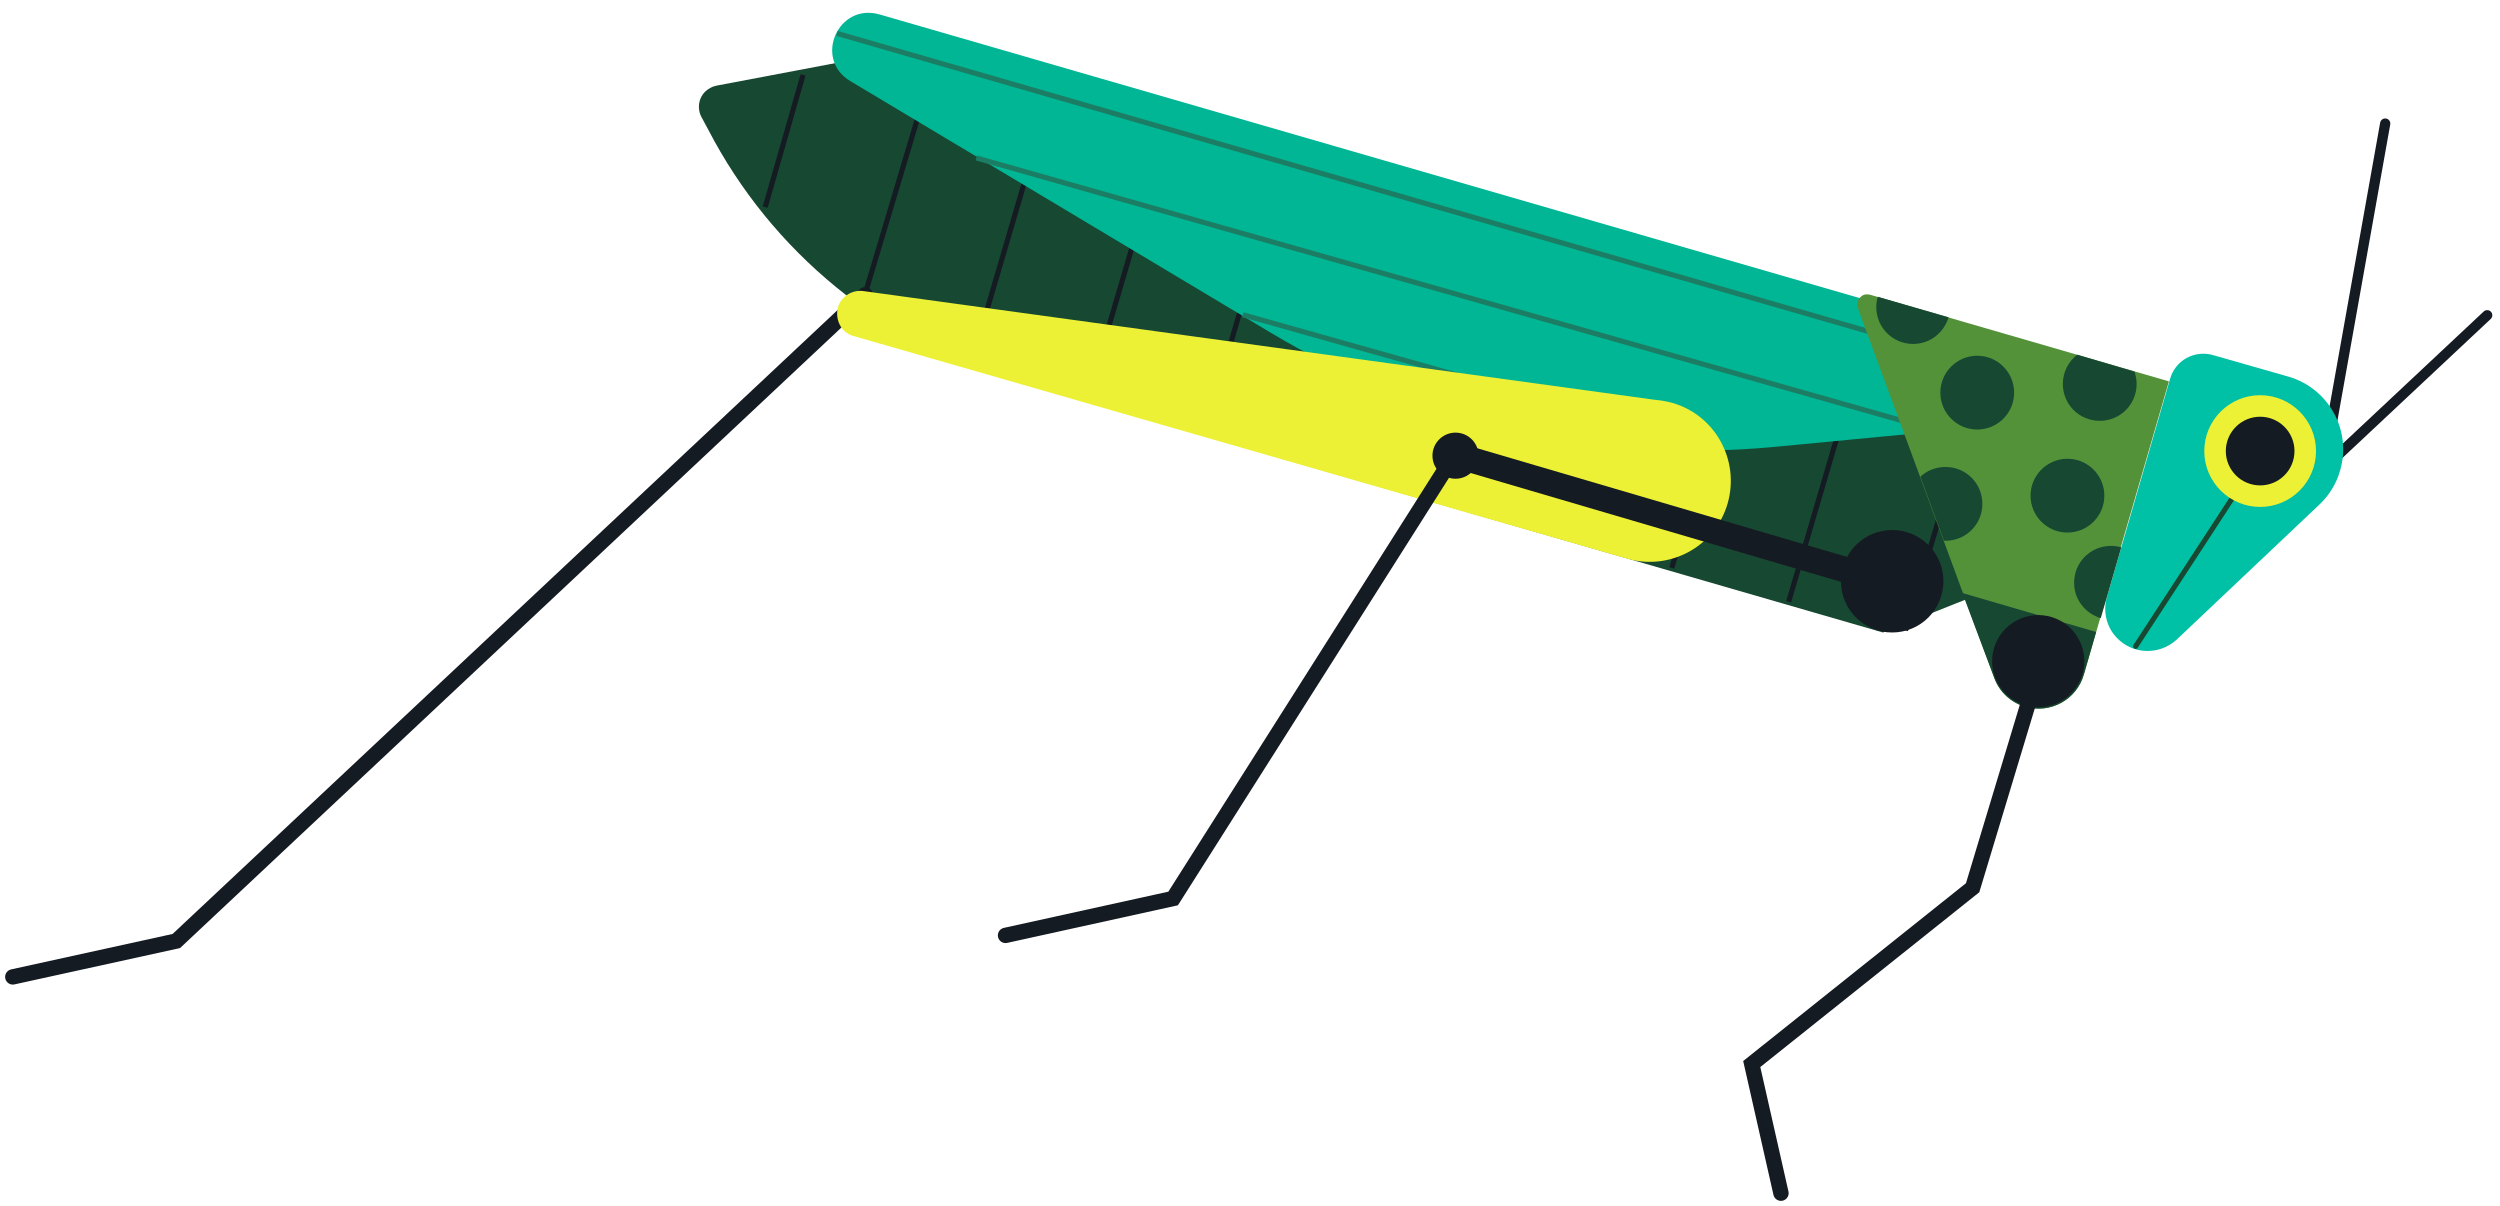 <svg xmlns="http://www.w3.org/2000/svg" xmlns:xlink="http://www.w3.org/1999/xlink" version="1.1" width="243.9" height="117.656" viewBox="-0.25 -1.006 243.9 117.656">
  <!-- Exported by Scratch - http://scratch.mit.edu/ -->
  <g id="ID0.1669118283316493">
    <g id="Page-1">
      <g id="Grasshopper-5Grasshopper-5">
        <path id="Path" fill="#174832" stroke="none" stroke-width="1" d="M 200.9 53.75 L 183.45 60.7 L 98.8 36.2 C 85.9 32.45 75.05 23.6 68.85 11.65 L 68.15 10.35 C 67.65 9.3 68.05 8.05 69.1 7.55 C 69.25 7.45 69.45 7.4 69.65 7.35 L 92.6 3 L 206.1 35.85 L 200.9 53.75 Z "/>
        <g id="Group">
          <path id="Path" fill="none" stroke="#151B22" stroke-width="0.5" d="M 194 32.6 L 185.65 60.5 "/>
          <path id="Path" fill="none" stroke="#151B22" stroke-width="0.5" d="M 182.6 29.3 L 174.25 57.7 "/>
          <path id="Path" fill="none" stroke="#151B22" stroke-width="0.5" d="M 171.2 26 L 162.85 54.4 "/>
          <path id="Path" fill="none" stroke="#151B22" stroke-width="0.5" d="M 159.8 22.7 L 151.45 51.1 "/>
          <path id="Path" fill="none" stroke="#151B22" stroke-width="0.5" d="M 148.4 19.4 L 140.05 47.8 "/>
          <path id="Path" fill="none" stroke="#151B22" stroke-width="0.5" d="M 137 16.1 L 128.65 44.5 "/>
          <path id="Path" fill="none" stroke="#151B22" stroke-width="0.5" d="M 125.6 12.8 L 117.25 41.2 "/>
          <path id="Path" fill="none" stroke="#151B22" stroke-width="0.5" d="M 114.2 9.5 L 105.85 37.9 "/>
          <path id="Path" fill="none" stroke="#151B22" stroke-width="0.5" d="M 102.8 6.2 L 94.45 34.65 "/>
          <path id="Path" fill="none" stroke="#151B22" stroke-width="0.5" d="M 91.4 3.4 L 83.05 31.35 "/>
          <path id="Path" fill="none" stroke="#151B22" stroke-width="0.5" d="M 78.1 6.3 L 74.4 19.2 "/>
        </g>
        <g id="Group">
          <path id="Path" fill="#00B694" stroke="none" stroke-width="1" d="M 194.05 31.8 L 85.55 0.4 C 81.5 -0.75 79.1 4.75 82.7 6.9 L 123.8 31.5 C 138.55 40.3 155.7 44.2 172.8 42.6 L 194.75 40.5 L 194.05 31.8 Z "/>
          <g id="Path">
            <path id="ID0.9953012387268245" fill="none" stroke="#1B7E64" stroke-width="0.5" d="M 193.85 34.75 L 81.4 2.25 "/>
            <path id="ID0.4037010851316154" fill="none" stroke="#1B7E64" stroke-width="0.5" d="M 188 40.8 L 95 14.4 "/>
            <path id="ID0.04216806357726455" fill="none" stroke="#1B7E64" stroke-width="0.5" d="M 166.75 42.6 L 121 29.7 "/>
          </g>
        </g>
        <g id="Group">
          <path id="Path" fill="none" stroke="#151B22" stroke-width="1" stroke-linecap="round" d="M 232.45 11.05 L 226.45 44.7 L 242.4 29.75 "/>
          <path id="Path" fill="#00C0A5" stroke="none" stroke-width="1" d="M 215.7 33.65 L 223.05 35.75 C 226.95 36.9 229.2 41 228.05 44.9 C 227.7 46.15 227 47.3 226.05 48.2 L 212.1 61.4 C 210.4 62.95 207.8 62.85 206.25 61.2 C 205.25 60.15 204.9 58.65 205.3 57.25 L 211.45 36 C 211.95 34.15 213.85 33.1 215.7 33.65 C 215.7 33.6 215.7 33.6 215.7 33.65 Z "/>
          <path id="Path" fill="none" stroke="#174832" stroke-width="0.5" stroke-linecap="round" d="M 208.1 62.05 L 218.9 45.5 "/>
          <path id="Oval" fill="#ECF135" stroke="none" stroke-width="1" d="M 220.25 37.55 C 221.754 37.55 223.116 38.161 224.103 39.147 C 225.089 40.134 225.7 41.496 225.7 43 C 225.7 44.504 225.089 45.866 224.103 46.853 C 223.116 47.839 221.754 48.45 220.25 48.45 C 218.746 48.45 217.384 47.839 216.397 46.853 C 215.411 45.866 214.8 44.504 214.8 43 C 214.8 41.496 215.411 40.134 216.397 39.147 C 217.384 38.161 218.746 37.55 220.25 37.55 Z "/>
          <path id="Oval" fill="#151B22" stroke="none" stroke-width="1" d="M 220.25 39.65 C 221.174 39.65 222.012 40.025 222.618 40.632 C 223.225 41.238 223.6 42.076 223.6 43 C 223.6 43.924 223.225 44.762 222.618 45.368 C 222.012 45.975 221.174 46.35 220.25 46.35 C 219.326 46.35 218.488 45.975 217.882 45.368 C 217.275 44.762 216.9 43.924 216.9 43 C 216.9 42.076 217.275 41.238 217.882 40.632 C 218.488 40.025 219.326 39.65 220.25 39.65 Z "/>
        </g>
        <g id="Group">
          <path id="Path" fill="none" stroke="#151B22" stroke-width="1.5" stroke-linecap="round" d="M 1 94.3 L 16.95 90.8 L 84.15 27.75 "/>
          <path id="Path" fill="#ECF135" stroke="none" stroke-width="1" d="M 161.2 38 L 84.05 27.4 C 82.85 27.2 81.65 28 81.45 29.2 C 81.35 29.85 81.5 30.55 81.95 31.1 C 82.25 31.45 82.65 31.7 83.1 31.8 L 158.5 53.5 C 162.7 54.7 167.1 52.3 168.3 48.1 C 169.5 43.9 167.1 39.5 162.9 38.3 C 162.35 38.15 161.8 38.05 161.2 38 Z "/>
        </g>
        <g id="Group">
          <path id="Path" fill="none" stroke="#151B22" stroke-width="1.5" stroke-linecap="round" d="M 97.85 90.25 L 114.2 86.65 L 141.15 44.15 "/>
          <path id="Oval" fill="#151B22" stroke="none" stroke-width="1" d="M 141.75 41.2 C 142.371 41.2 142.933 41.452 143.341 41.859 C 143.748 42.267 144 42.829 144 43.45 C 144 44.071 143.748 44.633 143.341 45.041 C 142.933 45.448 142.371 45.7 141.75 45.7 C 141.129 45.7 140.567 45.448 140.159 45.041 C 139.752 44.633 139.5 44.071 139.5 43.45 C 139.5 42.829 139.752 42.267 140.159 41.859 C 140.567 41.452 141.129 41.2 141.75 41.2 Z "/>
          <path id="Oval" fill="#151B22" stroke="none" stroke-width="1" d="M 184.35 50.7 C 185.729 50.7 186.979 51.26 187.885 52.165 C 188.79 53.071 189.35 54.321 189.35 55.7 C 189.35 57.079 188.79 58.329 187.885 59.235 C 186.979 60.14 185.729 60.7 184.35 60.7 C 182.971 60.7 181.721 60.14 180.815 59.235 C 179.91 58.329 179.35 57.079 179.35 55.7 C 179.35 54.321 179.91 53.071 180.815 52.165 C 181.721 51.26 182.971 50.7 184.35 50.7 Z "/>
          <path id="Path" fill="none" stroke="#151B22" stroke-width="2.5" d="M 184.95 56.1 L 141.05 43.2 "/>
        </g>
        <g id="Group">
          <path id="Path" fill="#54923A" stroke="none" stroke-width="1" d="M 182.2 27.75 L 211.35 36.2 L 203.05 64.8 C 202.35 67.25 199.8 68.65 197.35 67.95 C 195.95 67.55 194.8 66.5 194.3 65.1 L 181 29.05 C 180.8 28.55 181.1 27.95 181.6 27.75 C 181.8 27.7 182 27.7 182.2 27.75 Z "/>
          <g id="Oval">
            <path id="ID0.03714867774397135" fill="#174832" stroke="none" stroke-width="1" d="M 192.65 33.7 C 193.643 33.7 194.543 34.103 195.195 34.755 C 195.847 35.407 196.25 36.307 196.25 37.3 C 196.25 38.293 195.847 39.193 195.195 39.845 C 194.543 40.497 193.643 40.9 192.65 40.9 C 191.657 40.9 190.757 40.497 190.105 39.845 C 189.453 39.193 189.05 38.293 189.05 37.3 C 189.05 36.307 189.453 35.407 190.105 34.755 C 190.757 34.103 191.657 33.7 192.65 33.7 Z "/>
            <path id="ID0.9268649541772902" fill="#174832" stroke="none" stroke-width="1" d="M 201.45 43.75 C 202.443 43.75 203.343 44.153 203.995 44.805 C 204.647 45.457 205.05 46.357 205.05 47.35 C 205.05 48.343 204.647 49.243 203.995 49.895 C 203.343 50.547 202.443 50.95 201.45 50.95 C 200.457 50.95 199.557 50.547 198.905 49.895 C 198.253 49.243 197.85 48.343 197.85 47.35 C 197.85 46.357 198.253 45.457 198.905 44.805 C 199.557 44.153 200.457 43.75 201.45 43.75 Z "/>
          </g>
          <path id="Path" fill="#174832" stroke="none" stroke-width="1" d="M 194.3 65.1 C 194.8 66.5 195.95 67.55 197.35 67.95 C 199.8 68.65 202.35 67.25 203.05 64.8 L 204.25 60.65 L 191.2 56.85 L 194.3 65.1 Z "/>
          <path id="Path" fill="#174832" stroke="none" stroke-width="1" d="M 204.7 59.3 L 206.7 52.4 C 206.4 52.3 206.05 52.25 205.7 52.25 C 203.7 52.25 202.1 53.85 202.1 55.85 C 202.1 57.5 203.2 58.85 204.7 59.3 Z "/>
          <path id="Path" fill="#174832" stroke="none" stroke-width="1" d="M 189.4 51.75 C 189.45 51.75 189.5 51.75 189.55 51.75 C 191.55 51.75 193.15 50.15 193.15 48.15 C 193.15 46.15 191.55 44.55 189.55 44.55 C 188.6 44.55 187.75 44.9 187.1 45.5 L 189.4 51.75 Z "/>
          <path id="Path" fill="#174832" stroke="none" stroke-width="1" d="M 202.4 33.6 C 201.55 34.25 201 35.3 201 36.45 C 201 38.45 202.6 40.05 204.6 40.05 C 206.6 40.05 208.2 38.45 208.2 36.45 C 208.2 36 208.1 35.6 208 35.25 L 202.4 33.6 Z "/>
          <path id="Path" fill="#174832" stroke="none" stroke-width="1" d="M 182.95 27.95 C 182.85 28.25 182.8 28.6 182.8 28.95 C 182.8 30.95 184.4 32.55 186.4 32.55 C 188.05 32.55 189.4 31.45 189.85 29.95 L 182.95 27.95 Z "/>
        </g>
        <g id="Group">
          <path id="Path" fill="none" stroke="#151B22" stroke-width="1.5" stroke-linecap="round" d="M 173.5 115.4 L 170.65 102.8 L 192.2 85.6 L 198.75 63.9 "/>
          <path id="Oval" fill="#151B22" stroke="none" stroke-width="1" d="M 198.6 59 C 199.842 59 200.967 59.504 201.781 60.319 C 202.596 61.133 203.1 62.258 203.1 63.5 C 203.1 64.742 202.596 65.867 201.781 66.681 C 200.967 67.496 199.842 68 198.6 68 C 197.358 68 196.233 67.496 195.419 66.681 C 194.604 65.867 194.1 64.742 194.1 63.5 C 194.1 62.258 194.604 61.133 195.419 60.319 C 196.233 59.504 197.358 59 198.6 59 Z "/>
        </g>
      </g>
    </g>
  </g>
</svg>